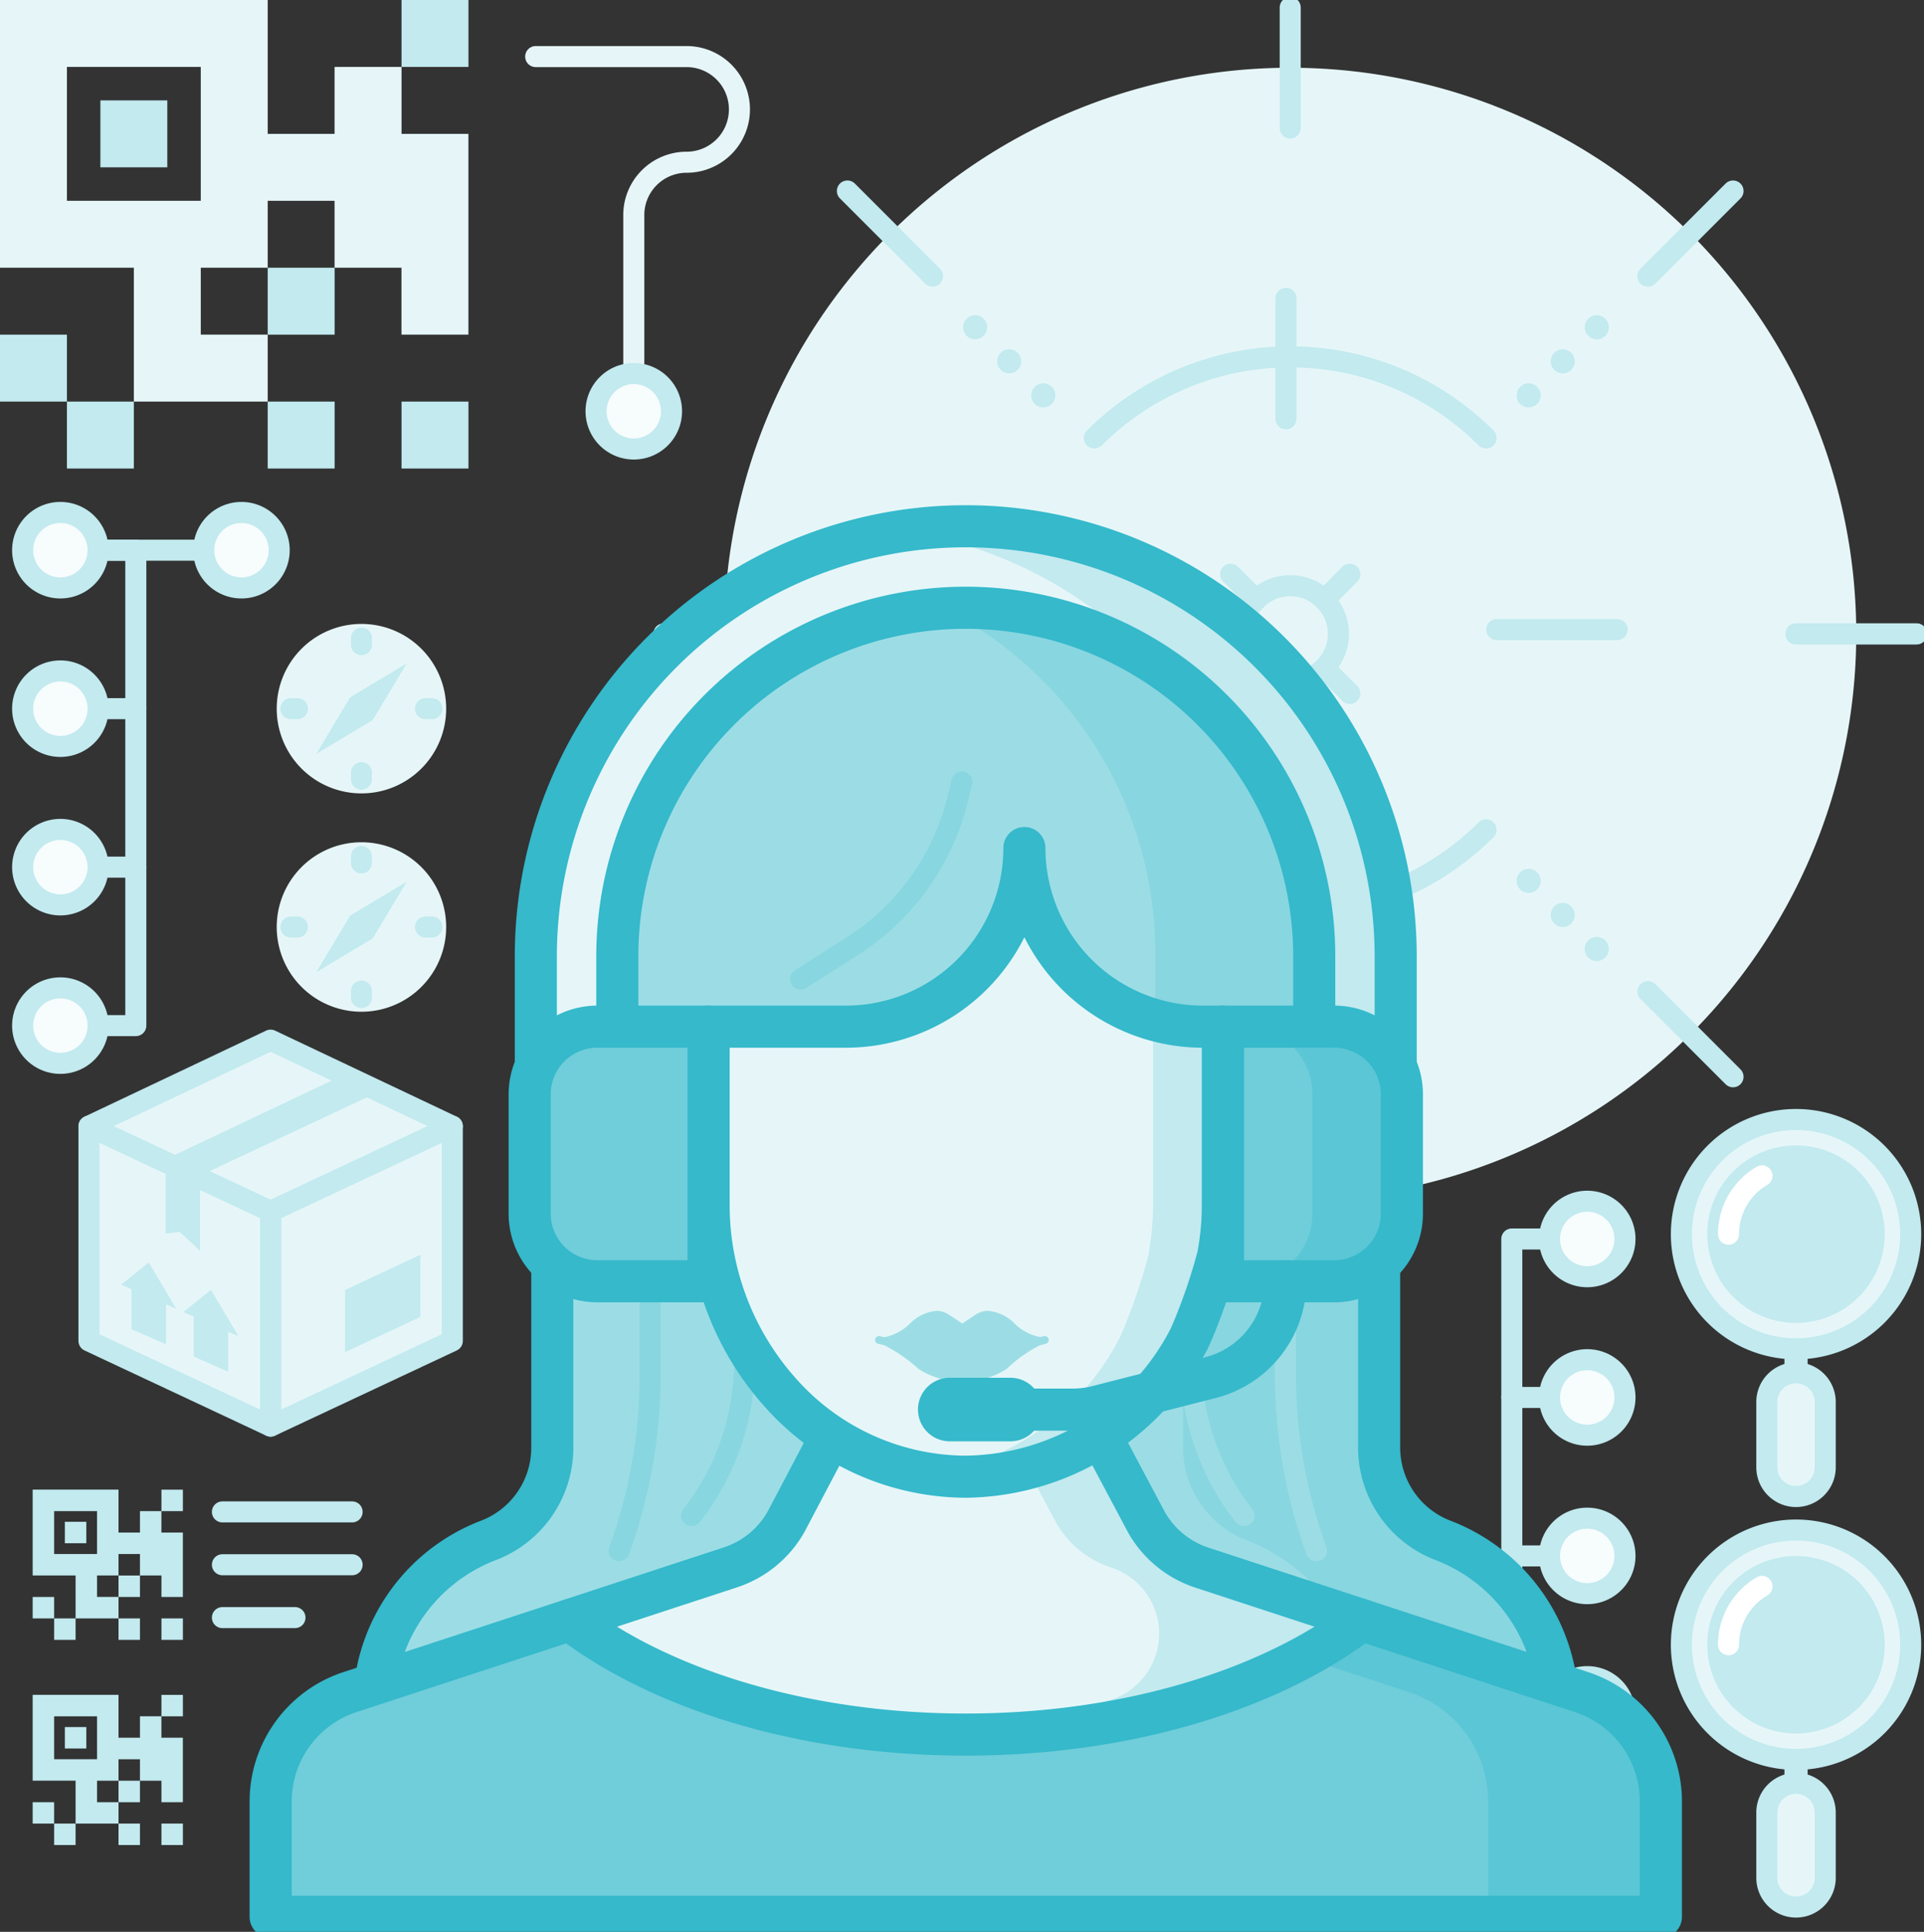 <svg id="Group_33" data-name="Group 33" xmlns="http://www.w3.org/2000/svg" xmlns:xlink="http://www.w3.org/1999/xlink" width="180" height="180.706" viewBox="0 0 180 180.706">
  <rect x="0" y="0" width="180" height="180.706" fill="#333333" stroke="none"/>
  <defs>
    <clipPath id="clip-path">
      <rect id="Rectangle_65" data-name="Rectangle 65" width="180" height="180.706" fill="none"/>
    </clipPath>
  </defs>
  <path id="Path_8106" data-name="Path 8106" d="M28.6,174.942l-16.991-7.967V146.89L28.6,154.857Z" transform="translate(-3.285 -41.544)" fill="#e6f6f8"/>
  <path id="Path_8107" data-name="Path 8107" d="M35.305,174.942,52.3,166.974V146.89l-16.991,7.967Z" transform="translate(-9.985 -41.544)" fill="#e6f6f8"/>
  <path id="Path_8108" data-name="Path 8108" d="M28.6,135.665l-16.991,8.05L28.6,151.682,45.6,143.715Z" transform="translate(-3.285 -38.369)" fill="#e6f6f8"/>
  <path id="Path_8109" data-name="Path 8109" d="M35.305,174.942,52.3,166.974V146.89l-16.991,7.967Z" transform="translate(-9.985 -41.544)" fill="none" stroke="#c2eaef" stroke-linecap="round" stroke-linejoin="round" stroke-width="1.969"/>
  <path id="Path_8110" data-name="Path 8110" d="M28.6,135.665l-16.991,8.05L28.6,151.682,45.6,143.715Z" transform="translate(-3.285 -38.369)" fill="none" stroke="#c2eaef" stroke-linecap="round" stroke-linejoin="round" stroke-width="1.969"/>
  <path id="Path_8111" data-name="Path 8111" d="M28.6,174.942l-16.991-7.967V146.89L28.6,154.857Z" transform="translate(-3.285 -41.544)" fill="none" stroke="#c2eaef" stroke-linecap="round" stroke-linejoin="round" stroke-width="1.969"/>
  <path id="Path_8112" data-name="Path 8112" d="M21.61,151.614v6.646l1.327-.149,1.891,1.769v-6.908Z" transform="translate(-6.112 -42.88)" fill="#c2eaef"/>
  <path id="Path_8113" data-name="Path 8113" d="M21.214,148.223l3.237,1.518,17.027-7.984-3.309-1.568Z" transform="translate(-6 -39.649)" fill="#c2eaef"/>
  <path id="Path_8114" data-name="Path 8114" d="M45.016,172.765l7.044-3.3v-5.815l-7.044,3.3Z" transform="translate(-12.732 -46.283)" fill="#c2eaef"/>
  <path id="Path_8115" data-name="Path 8115" d="M29.079,172.577,26.5,168.236l-2.579,2.07.966.425v3.743l3.226,1.42v-3.743Z" transform="translate(-6.766 -47.581)" fill="#c2eaef"/>
  <path id="Path_8116" data-name="Path 8116" d="M18.385,164.664l-2.579,2.071.966.425V170.9L20,172.323V168.58l.966.425Z" transform="translate(-4.47 -46.571)" fill="#c2eaef"/>
  <rect id="Rectangle_56" data-name="Rectangle 56" width="2.167" height="6.165" transform="translate(166.944 125.581)" fill="#c2eaef"/>
  <g id="Group_32" data-name="Group 32">
    <g id="Group_31" data-name="Group 31" clip-path="url(#clip-path)">
      <path id="Path_8117" data-name="Path 8117" d="M240.786,156.743a10.726,10.726,0,1,1-10.727-10.727,10.727,10.727,0,0,1,10.727,10.727" transform="translate(-62.032 -41.297)" fill="#e6f6f8"/>
      <path id="Path_8118" data-name="Path 8118" d="M240.786,156.743a10.726,10.726,0,1,1-10.727-10.727A10.727,10.727,0,0,1,240.786,156.743Z" transform="translate(-62.032 -41.297)" fill="none" stroke="#c2eaef" stroke-linecap="round" stroke-linejoin="round" stroke-width="1.969"/>
      <path id="Path_8119" data-name="Path 8119" d="M239.314,157.7a8.3,8.3,0,1,1-8.3-8.3,8.3,8.3,0,0,1,8.3,8.3" transform="translate(-62.991 -42.255)" fill="#c2eaef"/>
      <path id="Path_8120" data-name="Path 8120" d="M225.481,158.821a6.314,6.314,0,0,1,3.133-5.458" transform="translate(-63.771 -43.375)" fill="none" stroke="#fff" stroke-linecap="round" stroke-linejoin="round" stroke-width="1.969"/>
      <path id="Path_8121" data-name="Path 8121" d="M233.212,190.625h0a2.733,2.733,0,0,1-2.732-2.732v-6.107a2.732,2.732,0,0,1,5.465,0v6.107a2.733,2.733,0,0,1-2.732,2.732" transform="translate(-65.185 -50.64)" fill="#e6f6f8"/>
      <path id="Path_8122" data-name="Path 8122" d="M233.212,190.625h0a2.733,2.733,0,0,1-2.732-2.732v-6.107a2.732,2.732,0,0,1,5.465,0v6.107A2.733,2.733,0,0,1,233.212,190.625Z" transform="translate(-65.185 -50.64)" fill="none" stroke="#c2eaef" stroke-linecap="round" stroke-linejoin="round" stroke-width="1.969"/>
      <rect id="Rectangle_57" data-name="Rectangle 57" width="2.167" height="6.165" transform="translate(166.944 163.984)" fill="#c2eaef"/>
      <path id="Path_8123" data-name="Path 8123" d="M240.786,210.29a10.726,10.726,0,1,1-10.727-10.727,10.727,10.727,0,0,1,10.727,10.727" transform="translate(-62.032 -56.441)" fill="#e6f6f8"/>
      <path id="Path_8124" data-name="Path 8124" d="M240.786,210.29a10.726,10.726,0,1,1-10.727-10.727A10.727,10.727,0,0,1,240.786,210.29Z" transform="translate(-62.032 -56.441)" fill="none" stroke="#c2eaef" stroke-linecap="round" stroke-linejoin="round" stroke-width="1.969"/>
      <path id="Path_8125" data-name="Path 8125" d="M239.314,211.249a8.3,8.3,0,1,1-8.3-8.3,8.3,8.3,0,0,1,8.3,8.3" transform="translate(-62.991 -57.4)" fill="#c2eaef"/>
      <path id="Path_8126" data-name="Path 8126" d="M225.481,212.368a6.314,6.314,0,0,1,3.133-5.458" transform="translate(-63.771 -58.519)" fill="none" stroke="#fff" stroke-linecap="round" stroke-linejoin="round" stroke-width="1.969"/>
      <path id="Path_8127" data-name="Path 8127" d="M233.212,244.172h0a2.733,2.733,0,0,1-2.732-2.732v-6.107a2.732,2.732,0,0,1,5.465,0v6.107a2.733,2.733,0,0,1-2.732,2.732" transform="translate(-65.185 -65.785)" fill="#e6f6f8"/>
      <path id="Path_8128" data-name="Path 8128" d="M233.212,244.172h0a2.733,2.733,0,0,1-2.732-2.732v-6.107a2.732,2.732,0,0,1,5.465,0v6.107A2.733,2.733,0,0,1,233.212,244.172Z" transform="translate(-65.185 -65.785)" fill="none" stroke="#c2eaef" stroke-linecap="round" stroke-linejoin="round" stroke-width="1.969"/>
      <path id="Path_8129" data-name="Path 8129" d="M109.98,99.238a52.955,52.955,0,1,1,74.889,0,52.955,52.955,0,0,1-74.889,0" transform="translate(-26.718 -2.5)" fill="#e6f6f8"/>
      <path id="Path_8130" data-name="Path 8130" d="M179.4,108.227a25.914,25.914,0,0,1-36.648,0" transform="translate(-40.375 -30.609)" fill="none" stroke="#c2eaef" stroke-linecap="round" stroke-linejoin="round" stroke-width="1.969"/>
      <path id="Path_8131" data-name="Path 8131" d="M142.757,54.133a25.915,25.915,0,0,1,36.648,0" transform="translate(-40.375 -13.164)" fill="none" stroke="#c2eaef" stroke-linecap="round" stroke-linejoin="round" stroke-width="1.969"/>
      <circle id="Ellipse_5" data-name="Ellipse 5" cx="4.507" cy="4.507" r="4.507" transform="translate(116.199 54.787)" fill="none" stroke="#c2eaef" stroke-linecap="round" stroke-linejoin="round" stroke-width="1.969"/>
      <line id="Line_42" data-name="Line 42" x1="7.967" y2="7.967" transform="translate(154.167 17.866)" fill="none" stroke="#c2eaef" stroke-linecap="round" stroke-linejoin="round" stroke-width="1.969"/>
      <line id="Line_43" data-name="Line 43" x1="7.967" y2="7.967" transform="translate(79.278 92.755)" fill="none" stroke="#c2eaef" stroke-linecap="round" stroke-linejoin="round" stroke-width="1.969"/>
      <line id="Line_44" data-name="Line 44" x1="7.967" y1="7.967" transform="translate(154.167 92.755)" fill="none" stroke="#c2eaef" stroke-linecap="round" stroke-linejoin="round" stroke-width="1.969"/>
      <line id="Line_45" data-name="Line 45" y1="11.267" transform="translate(120.308 78.613)" fill="none" stroke="#c2eaef" stroke-linecap="round" stroke-linejoin="round" stroke-width="1.969"/>
      <line id="Line_46" data-name="Line 46" y1="11.267" transform="translate(120.308 27.911)" fill="none" stroke="#c2eaef" stroke-linecap="round" stroke-linejoin="round" stroke-width="1.969"/>
      <line id="Line_47" data-name="Line 47" x2="11.267" transform="translate(89.323 58.895)" fill="none" stroke="#c2eaef" stroke-linecap="round" stroke-linejoin="round" stroke-width="1.969"/>
      <line id="Line_48" data-name="Line 48" x2="11.267" transform="translate(140.025 58.895)" fill="none" stroke="#c2eaef" stroke-linecap="round" stroke-linejoin="round" stroke-width="1.969"/>
      <line id="Line_49" data-name="Line 49" x1="7.967" y1="7.967" transform="translate(79.278 17.865)" fill="none" stroke="#c2eaef" stroke-linecap="round" stroke-linejoin="round" stroke-width="1.969"/>
      <line id="Line_50" data-name="Line 50" x2="11.267" transform="translate(62.118 59.294)" fill="none" stroke="#c2eaef" stroke-linecap="round" stroke-linejoin="round" stroke-width="1.969"/>
      <line id="Line_51" data-name="Line 51" x2="11.267" transform="translate(168.027 59.294)" fill="none" stroke="#c2eaef" stroke-linecap="round" stroke-linejoin="round" stroke-width="1.969"/>
      <line id="Line_52" data-name="Line 52" x2="11.267" transform="translate(62.118 59.294)" fill="none" stroke="#c2eaef" stroke-linecap="round" stroke-linejoin="round" stroke-width="1.969"/>
      <line id="Line_53" data-name="Line 53" x2="11.267" transform="translate(168.027 59.294)" fill="none" stroke="#c2eaef" stroke-linecap="round" stroke-linejoin="round" stroke-width="1.969"/>
      <line id="Line_54" data-name="Line 54" y2="11.267" transform="translate(120.706 0.705)" fill="none" stroke="#c2eaef" stroke-linecap="round" stroke-linejoin="round" stroke-width="1.969"/>
      <line id="Line_55" data-name="Line 55" y2="11.267" transform="translate(120.706 106.615)" fill="none" stroke="#c2eaef" stroke-linecap="round" stroke-linejoin="round" stroke-width="1.969"/>
      <path id="Path_8132" data-name="Path 8132" d="M125.964,124.132a1.127,1.127,0,1,1,1.594,0,1.126,1.126,0,0,1-1.594,0" transform="translate(-35.532 -34.563)" fill="#c2eaef"/>
      <path id="Path_8133" data-name="Path 8133" d="M130.407,119.689a1.127,1.127,0,1,1,1.594,0,1.126,1.126,0,0,1-1.594,0" transform="translate(-36.789 -33.307)" fill="#c2eaef"/>
      <path id="Path_8134" data-name="Path 8134" d="M134.851,115.245a1.127,1.127,0,1,1,1.594,0,1.126,1.126,0,0,1-1.594,0" transform="translate(-38.045 -32.05)" fill="#c2eaef"/>
      <path id="Path_8135" data-name="Path 8135" d="M198.171,51.925a1.127,1.127,0,1,1,1.594,0,1.126,1.126,0,0,1-1.594,0" transform="translate(-55.954 -14.141)" fill="#c2eaef"/>
      <path id="Path_8136" data-name="Path 8136" d="M202.614,47.482a1.127,1.127,0,1,1,1.594,0,1.126,1.126,0,0,1-1.594,0" transform="translate(-57.21 -12.885)" fill="#c2eaef"/>
      <path id="Path_8137" data-name="Path 8137" d="M207.058,43.038a1.127,1.127,0,1,1,1.594,0,1.126,1.126,0,0,1-1.594,0" transform="translate(-58.467 -11.628)" fill="#c2eaef"/>
      <path id="Path_8138" data-name="Path 8138" d="M125.964,41.444a1.127,1.127,0,1,1,0,1.594,1.126,1.126,0,0,1,0-1.594" transform="translate(-35.532 -11.628)" fill="#c2eaef"/>
      <path id="Path_8139" data-name="Path 8139" d="M130.407,45.888a1.127,1.127,0,1,1,0,1.594,1.126,1.126,0,0,1,0-1.594" transform="translate(-36.789 -12.885)" fill="#c2eaef"/>
      <path id="Path_8140" data-name="Path 8140" d="M134.851,50.331a1.127,1.127,0,1,1,0,1.594,1.126,1.126,0,0,1,0-1.594" transform="translate(-38.045 -14.141)" fill="#c2eaef"/>
      <path id="Path_8141" data-name="Path 8141" d="M198.171,113.651a1.127,1.127,0,1,1,0,1.594,1.126,1.126,0,0,1,0-1.594" transform="translate(-55.954 -32.05)" fill="#c2eaef"/>
      <path id="Path_8142" data-name="Path 8142" d="M202.614,118.095a1.127,1.127,0,1,1,0,1.594,1.126,1.126,0,0,1,0-1.594" transform="translate(-57.21 -33.306)" fill="#c2eaef"/>
      <path id="Path_8143" data-name="Path 8143" d="M207.058,122.538a1.127,1.127,0,1,1,0,1.594,1.126,1.126,0,0,1,0-1.594" transform="translate(-58.467 -34.563)" fill="#c2eaef"/>
      <line id="Line_56" data-name="Line 56" x1="2.39" y1="2.39" transform="translate(123.893 62.48)" fill="none" stroke="#c2eaef" stroke-linecap="round" stroke-linejoin="round" stroke-width="1.969"/>
      <line id="Line_57" data-name="Line 57" x1="2.39" y1="2.39" transform="translate(115.129 53.717)" fill="none" stroke="#c2eaef" stroke-linecap="round" stroke-linejoin="round" stroke-width="1.969"/>
      <line id="Line_58" data-name="Line 58" y1="2.39" x2="2.39" transform="translate(115.129 62.48)" fill="none" stroke="#c2eaef" stroke-linecap="round" stroke-linejoin="round" stroke-width="1.969"/>
      <line id="Line_59" data-name="Line 59" y1="2.39" x2="2.39" transform="translate(123.893 53.717)" fill="none" stroke="#c2eaef" stroke-linecap="round" stroke-linejoin="round" stroke-width="1.969"/>
      <line id="Line_60" data-name="Line 60" x2="6.353" transform="translate(6.353 81.113)" fill="#f7fcfd"/>
      <line id="Line_61" data-name="Line 61" x2="6.353" transform="translate(6.353 81.113)" fill="none" stroke="#c2eaef" stroke-linecap="round" stroke-linejoin="round" stroke-width="1.969"/>
      <line id="Line_62" data-name="Line 62" x2="16.235" transform="translate(6.353 51.466)" fill="#f7fcfd"/>
      <line id="Line_63" data-name="Line 63" x2="16.235" transform="translate(6.353 51.466)" fill="none" stroke="#c2eaef" stroke-linecap="round" stroke-linejoin="round" stroke-width="1.969"/>
      <path id="Path_8144" data-name="Path 8144" d="M8.858,71.761h6.353v44.471H8.858" transform="translate(-2.505 -20.296)" fill="none" stroke="#c2eaef" stroke-linecap="round" stroke-linejoin="round" stroke-width="1.969"/>
      <path id="Path_8145" data-name="Path 8145" d="M2.953,70.369A3.53,3.53,0,1,0,6.482,66.84a3.529,3.529,0,0,0-3.529,3.529" transform="translate(-0.835 -18.904)" fill="#f7fcfd"/>
      <path id="Path_8146" data-name="Path 8146" d="M2.953,70.369A3.53,3.53,0,1,0,6.482,66.84,3.529,3.529,0,0,0,2.953,70.369Z" transform="translate(-0.835 -18.904)" fill="none" stroke="#c2eaef" stroke-linecap="round" stroke-linejoin="round" stroke-width="1.969"/>
      <path id="Path_8147" data-name="Path 8147" d="M2.953,111.708a3.53,3.53,0,1,0,3.529-3.529,3.529,3.529,0,0,0-3.529,3.529" transform="translate(-0.835 -30.595)" fill="#f7fcfd"/>
      <path id="Path_8148" data-name="Path 8148" d="M2.953,111.708a3.53,3.53,0,1,0,3.529-3.529A3.529,3.529,0,0,0,2.953,111.708Z" transform="translate(-0.835 -30.595)" fill="none" stroke="#c2eaef" stroke-linecap="round" stroke-linejoin="round" stroke-width="1.969"/>
      <line id="Line_64" data-name="Line 64" x2="6.353" transform="translate(6.353 66.289)" fill="#f7fcfd"/>
      <line id="Line_65" data-name="Line 65" x2="6.353" transform="translate(6.353 66.289)" fill="none" stroke="#c2eaef" stroke-linecap="round" stroke-linejoin="round" stroke-width="1.969"/>
      <path id="Path_8149" data-name="Path 8149" d="M2.953,91.039A3.53,3.53,0,1,0,6.482,87.51a3.529,3.529,0,0,0-3.529,3.529" transform="translate(-0.835 -24.75)" fill="#f7fcfd"/>
      <path id="Path_8150" data-name="Path 8150" d="M2.953,91.039A3.53,3.53,0,1,0,6.482,87.51,3.529,3.529,0,0,0,2.953,91.039Z" transform="translate(-0.835 -24.75)" fill="none" stroke="#c2eaef" stroke-linecap="round" stroke-linejoin="round" stroke-width="1.969"/>
      <path id="Path_8151" data-name="Path 8151" d="M2.953,132.377a3.53,3.53,0,1,0,3.529-3.529,3.529,3.529,0,0,0-3.529,3.529" transform="translate(-0.835 -36.441)" fill="#f7fcfd"/>
      <path id="Path_8152" data-name="Path 8152" d="M2.953,132.377a3.53,3.53,0,1,0,3.529-3.529A3.529,3.529,0,0,0,2.953,132.377Z" transform="translate(-0.835 -36.441)" fill="none" stroke="#c2eaef" stroke-linecap="round" stroke-linejoin="round" stroke-width="1.969"/>
      <path id="Path_8153" data-name="Path 8153" d="M26.575,70.369A3.53,3.53,0,1,0,30.1,66.84a3.529,3.529,0,0,0-3.529,3.529" transform="translate(-7.516 -18.904)" fill="#f7fcfd"/>
      <path id="Path_8154" data-name="Path 8154" d="M26.575,70.369A3.53,3.53,0,1,0,30.1,66.84,3.529,3.529,0,0,0,26.575,70.369Z" transform="translate(-7.516 -18.904)" fill="none" stroke="#c2eaef" stroke-linecap="round" stroke-linejoin="round" stroke-width="1.969"/>
      <line id="Line_66" data-name="Line 66" x1="6.353" transform="translate(141.437 130.718)" fill="#f7fcfd"/>
      <line id="Line_67" data-name="Line 67" x1="6.353" transform="translate(141.437 130.718)" fill="none" stroke="#c2eaef" stroke-linecap="round" stroke-linejoin="round" stroke-width="1.969"/>
      <line id="Line_68" data-name="Line 68" x1="16.235" transform="translate(131.554 160.365)" fill="#f7fcfd"/>
      <line id="Line_69" data-name="Line 69" x1="16.235" transform="translate(131.554 160.365)" fill="none" stroke="#c2eaef" stroke-linecap="round" stroke-linejoin="round" stroke-width="1.969"/>
      <path id="Path_8155" data-name="Path 8155" d="M203.566,206.069h-6.353V161.6h6.353" transform="translate(-55.776 -45.704)" fill="none" stroke="#c2eaef" stroke-linecap="round" stroke-linejoin="round" stroke-width="1.969"/>
      <path id="Path_8156" data-name="Path 8156" d="M209.193,222.214a3.53,3.53,0,1,0-3.529,3.529,3.529,3.529,0,0,0,3.529-3.529" transform="translate(-57.168 -61.849)" fill="#f7fcfd"/>
      <path id="Path_8157" data-name="Path 8157" d="M209.193,222.214a3.53,3.53,0,1,0-3.529,3.529A3.529,3.529,0,0,0,209.193,222.214Z" transform="translate(-57.168 -61.849)" fill="none" stroke="#c2eaef" stroke-linecap="round" stroke-linejoin="round" stroke-width="1.969"/>
      <path id="Path_8158" data-name="Path 8158" d="M209.193,180.876a3.53,3.53,0,1,0-3.529,3.529,3.529,3.529,0,0,0,3.529-3.529" transform="translate(-57.168 -50.158)" fill="#f7fcfd"/>
      <path id="Path_8159" data-name="Path 8159" d="M209.193,180.876a3.53,3.53,0,1,0-3.529,3.529A3.529,3.529,0,0,0,209.193,180.876Z" transform="translate(-57.168 -50.158)" fill="none" stroke="#c2eaef" stroke-linecap="round" stroke-linejoin="round" stroke-width="1.969"/>
      <line id="Line_70" data-name="Line 70" x1="6.353" transform="translate(141.437 145.542)" fill="#f7fcfd"/>
      <line id="Line_71" data-name="Line 71" x1="6.353" transform="translate(141.437 145.542)" fill="none" stroke="#c2eaef" stroke-linecap="round" stroke-linejoin="round" stroke-width="1.969"/>
      <path id="Path_8160" data-name="Path 8160" d="M209.193,201.545a3.53,3.53,0,1,0-3.529,3.529,3.529,3.529,0,0,0,3.529-3.529" transform="translate(-57.168 -56.003)" fill="#f7fcfd"/>
      <path id="Path_8161" data-name="Path 8161" d="M209.193,201.545a3.53,3.53,0,1,0-3.529,3.529A3.529,3.529,0,0,0,209.193,201.545Z" transform="translate(-57.168 -56.003)" fill="none" stroke="#c2eaef" stroke-linecap="round" stroke-linejoin="round" stroke-width="1.969"/>
      <path id="Path_8162" data-name="Path 8162" d="M209.193,160.207a3.53,3.53,0,1,0-3.529,3.529,3.529,3.529,0,0,0,3.529-3.529" transform="translate(-57.168 -44.312)" fill="#f7fcfd"/>
      <path id="Path_8163" data-name="Path 8163" d="M209.193,160.207a3.53,3.53,0,1,0-3.529,3.529A3.529,3.529,0,0,0,209.193,160.207Z" transform="translate(-57.168 -44.312)" fill="none" stroke="#c2eaef" stroke-linecap="round" stroke-linejoin="round" stroke-width="1.969"/>
      <path id="Path_8164" data-name="Path 8164" d="M185.571,222.214a3.53,3.53,0,1,0-3.529,3.529,3.529,3.529,0,0,0,3.529-3.529" transform="translate(-50.487 -61.849)" fill="#f7fcfd"/>
      <path id="Path_8165" data-name="Path 8165" d="M185.571,222.214a3.53,3.53,0,1,0-3.529,3.529A3.529,3.529,0,0,0,185.571,222.214Z" transform="translate(-50.487 -61.849)" fill="none" stroke="#c2eaef" stroke-linecap="round" stroke-linejoin="round" stroke-width="1.969"/>
      <path id="Path_8166" data-name="Path 8166" d="M69.882,7.381H84a4.941,4.941,0,1,1,0,9.883A4.941,4.941,0,0,0,79.058,22.2V39.145" transform="translate(-19.764 -2.088)" fill="none" stroke="#e6f6f8" stroke-linecap="round" stroke-linejoin="round" stroke-width="1.969"/>
      <path id="Path_8167" data-name="Path 8167" d="M77.756,52.249a3.53,3.53,0,1,0,3.529-3.529,3.529,3.529,0,0,0-3.529,3.529" transform="translate(-21.991 -13.779)" fill="#f7fcfd"/>
      <path id="Path_8168" data-name="Path 8168" d="M77.756,52.249a3.53,3.53,0,1,0,3.529-3.529A3.529,3.529,0,0,0,77.756,52.249Z" transform="translate(-21.991 -13.779)" fill="none" stroke="#c2eaef" stroke-linecap="round" stroke-linejoin="round" stroke-width="1.969"/>
      <path id="Path_8169" data-name="Path 8169" d="M37.566,12.521V6.26H31.3v6.261H25.044V0H0V25.043H12.522V37.565H25.044V31.3H18.783V25.043h6.261V18.782H31.3v6.261h6.261V31.3h6.261V12.521Zm-18.783,0v6.261H6.261V6.26H18.783Z" transform="translate(0 0)" fill="#e6f6f8"/>
      <rect id="Rectangle_58" data-name="Rectangle 58" width="6.261" height="6.261" transform="translate(37.565 -0.001)" fill="#c2eaef"/>
      <rect id="Rectangle_59" data-name="Rectangle 59" width="6.261" height="6.261" transform="translate(25.044 25.043)" fill="#c2eaef"/>
      <rect id="Rectangle_60" data-name="Rectangle 60" width="6.261" height="6.261" transform="translate(0 31.304)" fill="#c2eaef"/>
      <rect id="Rectangle_61" data-name="Rectangle 61" width="6.261" height="6.261" transform="translate(6.261 37.565)" fill="#c2eaef"/>
      <rect id="Rectangle_62" data-name="Rectangle 62" width="6.261" height="6.261" transform="translate(37.565 37.565)" fill="#c2eaef"/>
      <rect id="Rectangle_63" data-name="Rectangle 63" width="6.261" height="6.261" transform="translate(25.044 37.565)" fill="#c2eaef"/>
      <rect id="Rectangle_64" data-name="Rectangle 64" width="6.261" height="6.261" transform="translate(9.391 9.391)" fill="#c2eaef"/>
      <path id="Path_8170" data-name="Path 8170" d="M16.309,202.321H14.3v-2.007H12.293v2.007H10.286v2.007h2.007v2.007H8.278v-4.015H4.263v-8.03h8.03v4.015H14.3V196.3h2.007v2.007h2.007v6.023H16.309ZM6.271,196.3v4.015h4.015V196.3H6.271Zm10.038-2.007h2.007V196.3H16.309Zm-4.015,8.03H14.3v2.007H12.293Zm-8.03,2.007H6.27v2.007H4.263Zm2.008,2.007H8.278v2.007H6.271Zm10.038,0h2.007v2.007H16.309Zm-4.015,0H14.3v2.007H12.293ZM7.274,197.3H9.282v2.007H7.274Z" transform="translate(-1.206 -54.95)" fill="#c2eaef"/>
      <line id="Line_72" data-name="Line 72" x2="12.134" transform="translate(20.808 141.424)" fill="none" stroke="#c2eaef" stroke-linecap="round" stroke-linejoin="round" stroke-width="1.969"/>
      <line id="Line_73" data-name="Line 73" x2="12.134" transform="translate(20.808 146.367)" fill="none" stroke="#c2eaef" stroke-linecap="round" stroke-linejoin="round" stroke-width="1.969"/>
      <line id="Line_74" data-name="Line 74" x2="6.789" transform="translate(20.808 151.311)" fill="none" stroke="#c2eaef" stroke-linecap="round" stroke-linejoin="round" stroke-width="1.969"/>
      <path id="Path_8171" data-name="Path 8171" d="M16.309,229.089H14.3v-2.007H12.293v2.007H10.286V231.1h2.007V233.1H8.278v-4.015H4.263v-8.03h8.03v4.015H14.3v-2.008h2.007v2.008h2.007V231.1H16.309ZM6.271,223.066v4.015h4.015v-4.015H6.271Zm10.038-2.007h2.007v2.007H16.309Zm-4.015,8.03H14.3V231.1H12.293ZM4.263,231.1H6.27V233.1H4.263ZM6.271,233.1H8.278v2.007H6.271Zm10.038,0h2.007v2.007H16.309Zm-4.015,0H14.3v2.007H12.293ZM7.274,224.07H9.282v2.007H7.274Z" transform="translate(-1.206 -62.521)" fill="#c2eaef"/>
      <path id="Path_8172" data-name="Path 8172" d="M159.5,181.372a16.653,16.653,0,0,1-5.172,11.3H53.958a16.675,16.675,0,0,1,5.525-27.664,9.294,9.294,0,0,0,5.981-8.678V130.985h2.608V110.027a36.073,36.073,0,0,1,72.147,0v20.957h2.6v25.344a9.3,9.3,0,0,0,5.983,8.678A16.7,16.7,0,0,1,159.5,181.372Z" transform="translate(-13.793 -20.916)" fill="#9cdde5"/>
      <path id="Path_8173" data-name="Path 8173" d="M167.026,165.008a9.3,9.3,0,0,1-5.983-8.678V130.986h-2.6V110.028A36.076,36.076,0,0,0,113.195,75.14a36.135,36.135,0,0,1,26.9,34.888v20.958h2.6V156.33a9.3,9.3,0,0,0,5.983,8.678,16.675,16.675,0,0,1,5.525,27.664h18.343a16.675,16.675,0,0,0-5.525-27.664" transform="translate(-32.014 -20.916)" fill="#88d6e0"/>
      <path id="Path_8174" data-name="Path 8174" d="M167.686,167.115v8.752a48.094,48.094,0,0,0,2.9,16.451" transform="translate(-47.425 -47.264)" fill="none" stroke="#9cdde5" stroke-linecap="round" stroke-linejoin="round" stroke-width="1.969"/>
      <path id="Path_8175" data-name="Path 8175" d="M155.092,175.6l.3,3.513a23.106,23.106,0,0,0,4.855,12.318" transform="translate(-43.864 -49.664)" fill="none" stroke="#9cdde5" stroke-linecap="round" stroke-linejoin="round" stroke-width="1.969"/>
      <path id="Path_8176" data-name="Path 8176" d="M83.664,167.115v8.752a48.094,48.094,0,0,1-2.9,16.451" transform="translate(-22.841 -47.264)" fill="none" stroke="#88d6e0" stroke-linecap="round" stroke-linejoin="round" stroke-width="1.969"/>
      <path id="Path_8177" data-name="Path 8177" d="M95.369,175.6l-.3,3.513a23.106,23.106,0,0,1-4.855,12.318" transform="translate(-25.515 -49.664)" fill="none" stroke="#88d6e0" stroke-linecap="round" stroke-linejoin="round" stroke-width="1.969"/>
      <path id="Path_8178" data-name="Path 8178" d="M159.5,181.372a16.653,16.653,0,0,1-5.172,11.3H53.958a16.675,16.675,0,0,1,5.525-27.664,9.294,9.294,0,0,0,5.981-8.678V130.985h2.608V110.027a36.073,36.073,0,0,1,72.147,0v20.957h2.6v25.344a9.3,9.3,0,0,0,5.983,8.678A16.7,16.7,0,0,1,159.5,181.372Z" transform="translate(-13.793 -20.916)" fill="none" stroke="#35b9cb" stroke-linecap="round" stroke-linejoin="round" stroke-width="3.937"/>
      <path id="Path_8179" data-name="Path 8179" d="M165.371,228.278v10.773H35.305V228.278a10.777,10.777,0,0,1,7.418-10.24l20.584-6.747h74.061l20.584,6.747a10.778,10.778,0,0,1,7.418,10.24" transform="translate(-9.985 -59.758)" fill="#70cdda"/>
      <path id="Path_8180" data-name="Path 8180" d="M191.832,218.038l-20.584-6.747H155.092l20.584,6.747a10.778,10.778,0,0,1,7.418,10.24v10.774h16.155V228.278a10.778,10.778,0,0,0-7.418-10.24" transform="translate(-43.864 -59.758)" fill="#5bc6d5"/>
      <path id="Path_8181" data-name="Path 8181" d="M165.371,228.278v10.773H35.305V228.278a10.777,10.777,0,0,1,7.418-10.24l20.584-6.747h74.061l20.584,6.747A10.778,10.778,0,0,1,165.371,228.278Z" transform="translate(-9.985 -59.758)" fill="none" stroke="#35b9cb" stroke-linecap="round" stroke-linejoin="round" stroke-width="3.937"/>
      <path id="Path_8182" data-name="Path 8182" d="M148.411,204.436c-8.515,6.516-21.933,10.72-37.031,10.72s-28.516-4.2-37.031-10.72l15.021-4.923a9.3,9.3,0,0,0,5.2-4.268l4.308-8.179,12.5-.005,12.524-.008,4.392,8.256a9.288,9.288,0,0,0,5.182,4.232Z" transform="translate(-21.028 -52.903)" fill="#e6f6f8"/>
      <path id="Path_8183" data-name="Path 8183" d="M146.411,199.54a9.291,9.291,0,0,1-5.183-4.232l-4.392-8.256-8.478.005,4.39,8.251a9.289,9.289,0,0,0,5.182,4.232,6.5,6.5,0,0,1-.07,12.373,72.376,72.376,0,0,1-17.787,3.119c1.4.074,2.808.124,4.239.124,15.1,0,28.515-4.2,37.031-10.72Z" transform="translate(-33.959 -52.903)" fill="#c2eaef"/>
      <path id="Path_8184" data-name="Path 8184" d="M148.411,204.436c-8.515,6.516-21.933,10.72-37.031,10.72s-28.516-4.2-37.031-10.72l15.021-4.923a9.3,9.3,0,0,0,5.2-4.268l4.308-8.179,12.5-.005,12.524-.008,4.392,8.256a9.288,9.288,0,0,0,5.182,4.232Z" transform="translate(-21.028 -52.903)" fill="none" stroke="#35b9cb" stroke-linecap="round" stroke-linejoin="round" stroke-width="3.937"/>
      <path id="Path_8185" data-name="Path 8185" d="M140.558,127.319V143.8a27.142,27.142,0,0,1-.453,4.964,52.433,52.433,0,0,1-2.649,7.621,23.851,23.851,0,0,1-20.96,13.03,23.279,23.279,0,0,1-17.016-7.5A26.389,26.389,0,0,1,92.433,143.8V127.319h12.834a16.713,16.713,0,0,0,16.713-16.71,16.71,16.71,0,0,0,16.71,16.71Z" transform="translate(-26.142 -31.283)" fill="#e6f6f8"/>
      <path id="Path_8186" data-name="Path 8186" d="M146.9,133.646a16.7,16.7,0,0,1-4.671-.666v17.146a27.2,27.2,0,0,1-.453,4.964,52.6,52.6,0,0,1-2.649,7.621A24.11,24.11,0,0,1,121.457,175.5a22.792,22.792,0,0,0,3.247.238,23.851,23.851,0,0,0,20.961-13.029,52.69,52.69,0,0,0,2.649-7.621,27.269,27.269,0,0,0,.452-4.964V133.646Z" transform="translate(-34.351 -37.61)" fill="#c2eaef"/>
      <path id="Path_8187" data-name="Path 8187" d="M140.558,127.319V143.8a27.142,27.142,0,0,1-.453,4.964,52.433,52.433,0,0,1-2.649,7.621,23.851,23.851,0,0,1-20.96,13.03,23.279,23.279,0,0,1-17.016-7.5A26.389,26.389,0,0,1,92.433,143.8V127.319h12.834a16.713,16.713,0,0,0,16.713-16.71,16.71,16.71,0,0,0,16.71,16.71Z" transform="translate(-26.142 -31.283)" fill="none" stroke="#35b9cb" stroke-linecap="round" stroke-linejoin="round" stroke-width="3.937"/>
      <path id="Path_8188" data-name="Path 8188" d="M150.344,108.862V125.4h-7.621V108.862a32.6,32.6,0,0,0-65.2,0V125.4H69.9V108.862a40.221,40.221,0,0,1,80.443,0" transform="translate(-19.77 -19.413)" fill="#e6f6f8"/>
      <path id="Path_8189" data-name="Path 8189" d="M123.663,68.641a40.346,40.346,0,0,0-5.887.435A40.162,40.162,0,0,1,141.3,81.469a32.593,32.593,0,0,1,14.96,27.393V125.4h7.621V108.862a40.266,40.266,0,0,0-40.221-40.221" transform="translate(-33.31 -19.413)" fill="#c2eaef"/>
      <path id="Path_8190" data-name="Path 8190" d="M150.344,108.862V125.4h-7.621V108.862a32.6,32.6,0,0,0-65.2,0V125.4H69.9V108.862a40.221,40.221,0,0,1,80.443,0Z" transform="translate(-19.77 -19.413)" fill="none" stroke="#35b9cb" stroke-linecap="round" stroke-linejoin="round" stroke-width="3.937"/>
      <path id="Path_8191" data-name="Path 8191" d="M85.832,157.722H75.426a6.332,6.332,0,0,1-6.333-6.333V140.238a6.332,6.332,0,0,1,6.333-6.333H85.832Z" transform="translate(-19.541 -37.871)" fill="#70cdda"/>
      <path id="Path_8192" data-name="Path 8192" d="M159.536,157.722h10.406a6.332,6.332,0,0,0,6.333-6.333V140.238a6.332,6.332,0,0,0-6.333-6.333H159.536Z" transform="translate(-45.12 -37.871)" fill="#70cdda"/>
      <path id="Path_8193" data-name="Path 8193" d="M170.745,133.9h-8.369a6.333,6.333,0,0,1,6.333,6.333V151.39a6.333,6.333,0,0,1-6.333,6.333h8.369a6.333,6.333,0,0,0,6.333-6.333V140.238a6.333,6.333,0,0,0-6.333-6.333" transform="translate(-45.924 -37.871)" fill="#5bc6d5"/>
      <path id="Path_8194" data-name="Path 8194" d="M85.832,157.722H75.426a6.332,6.332,0,0,1-6.333-6.333V140.238a6.332,6.332,0,0,1,6.333-6.333H85.832Z" transform="translate(-19.541 -37.871)" fill="none" stroke="#35b9cb" stroke-linecap="round" stroke-linejoin="round" stroke-width="3.937"/>
      <path id="Path_8195" data-name="Path 8195" d="M159.536,157.722h10.406a6.332,6.332,0,0,0,6.333-6.333V140.238a6.332,6.332,0,0,0-6.333-6.333H159.536Z" transform="translate(-45.12 -37.871)" fill="none" stroke="#35b9cb" stroke-linecap="round" stroke-linejoin="round" stroke-width="3.937"/>
      <path id="Path_8196" data-name="Path 8196" d="M120.019,170.969c-.028,0-.056,0-.084,0h0a3.965,3.965,0,0,0-2.5,1.174,4.72,4.72,0,0,1-2.351,1.286,1.585,1.585,0,0,1-.462-.089.38.38,0,0,0-.145-.009.37.37,0,0,0-.245.146.366.366,0,0,0-.069.276.37.37,0,0,0,.281.3q.274.068.549.131a14.2,14.2,0,0,1,3.229,2.228,7.693,7.693,0,0,0,8.238,0,12.675,12.675,0,0,1,3.121-2.219q.271-.067.541-.138a.369.369,0,0,0,.277-.308.353.353,0,0,0-.009-.145.366.366,0,0,0-.174-.226.362.362,0,0,0-.138-.046.381.381,0,0,0-.145.011.923.923,0,0,1-.427.06,4.64,4.64,0,0,1-2.33-1.272,3.915,3.915,0,0,0-2.479-1.16,2.177,2.177,0,0,0-1.252.439c-.353.219-.723.486-1.131.744-.408-.258-.778-.525-1.131-.744A2.3,2.3,0,0,0,120.019,170.969Z" transform="translate(-32.287 -48.354)" fill="#9cdde5"/>
      <path id="Path_8197" data-name="Path 8197" d="M119.53,102l-.434,1.73a22.719,22.719,0,0,1-9.878,13.662l-4.791,3.035" transform="translate(-29.534 -28.847)" fill="none" stroke="#88d6e0" stroke-linecap="round" stroke-linejoin="round" stroke-width="1.969"/>
      <path id="Path_8198" data-name="Path 8198" d="M157.515,167.115h0a9.3,9.3,0,0,1-6.992,9.006l-10.6,2.709a9.3,9.3,0,0,1-2.3.29h-5.9" transform="translate(-37.254 -47.264)" fill="none" stroke="#35b9cb" stroke-linecap="round" stroke-linejoin="round" stroke-width="3.937"/>
      <path id="Path_8199" data-name="Path 8199" d="M128.394,185.645h-5.671a2.972,2.972,0,1,1,0-5.945h5.671a2.972,2.972,0,0,1,0,5.945" transform="translate(-33.868 -50.823)" fill="#35b9cb"/>
      <path id="Path_8200" data-name="Path 8200" d="M51.951,89.305a7.926,7.926,0,1,1-7.926-7.926,7.926,7.926,0,0,1,7.926,7.926" transform="translate(-10.21 -23.016)" fill="#e6f6f8"/>
      <line id="Line_75" data-name="Line 75" y2="0.608" transform="translate(33.815 59.691)" fill="none" stroke="#c2eaef" stroke-linecap="round" stroke-linejoin="round" stroke-width="1.969"/>
      <line id="Line_76" data-name="Line 76" y2="0.608" transform="translate(33.815 72.279)" fill="none" stroke="#c2eaef" stroke-linecap="round" stroke-linejoin="round" stroke-width="1.969"/>
      <line id="Line_77" data-name="Line 77" x1="0.608" transform="translate(39.805 66.289)" fill="none" stroke="#c2eaef" stroke-linecap="round" stroke-linejoin="round" stroke-width="1.969"/>
      <line id="Line_78" data-name="Line 78" x1="0.608" transform="translate(27.217 66.289)" fill="none" stroke="#c2eaef" stroke-linecap="round" stroke-linejoin="round" stroke-width="1.969"/>
      <line id="Line_79" data-name="Line 79" x2="2.119" y2="2.119" transform="translate(32.756 65.229)" fill="#c2eaef"/>
      <path id="Path_8201" data-name="Path 8201" d="M41.246,95,44.421,89.7l5.295-3.176L46.54,91.82Z" transform="translate(-11.665 -24.471)" fill="#c2eaef"/>
      <path id="Path_8202" data-name="Path 8202" d="M51.951,117.781a7.926,7.926,0,1,1-7.926-7.926,7.926,7.926,0,0,1,7.926,7.926" transform="translate(-10.21 -31.069)" fill="#e6f6f8"/>
      <line id="Line_80" data-name="Line 80" y2="0.608" transform="translate(33.815 80.114)" fill="none" stroke="#c2eaef" stroke-linecap="round" stroke-linejoin="round" stroke-width="1.969"/>
      <line id="Line_81" data-name="Line 81" y2="0.608" transform="translate(33.815 92.701)" fill="none" stroke="#c2eaef" stroke-linecap="round" stroke-linejoin="round" stroke-width="1.969"/>
      <line id="Line_82" data-name="Line 82" x1="0.608" transform="translate(39.805 86.711)" fill="none" stroke="#c2eaef" stroke-linecap="round" stroke-linejoin="round" stroke-width="1.969"/>
      <line id="Line_83" data-name="Line 83" x1="0.608" transform="translate(27.217 86.711)" fill="none" stroke="#c2eaef" stroke-linecap="round" stroke-linejoin="round" stroke-width="1.969"/>
      <line id="Line_84" data-name="Line 84" x2="2.119" y2="2.119" transform="translate(32.756 85.652)" fill="#c2eaef"/>
      <path id="Path_8203" data-name="Path 8203" d="M41.246,123.471l3.175-5.294L49.715,115,46.54,120.3Z" transform="translate(-11.665 -32.525)" fill="#c2eaef"/>
    </g>
  </g>
</svg>
